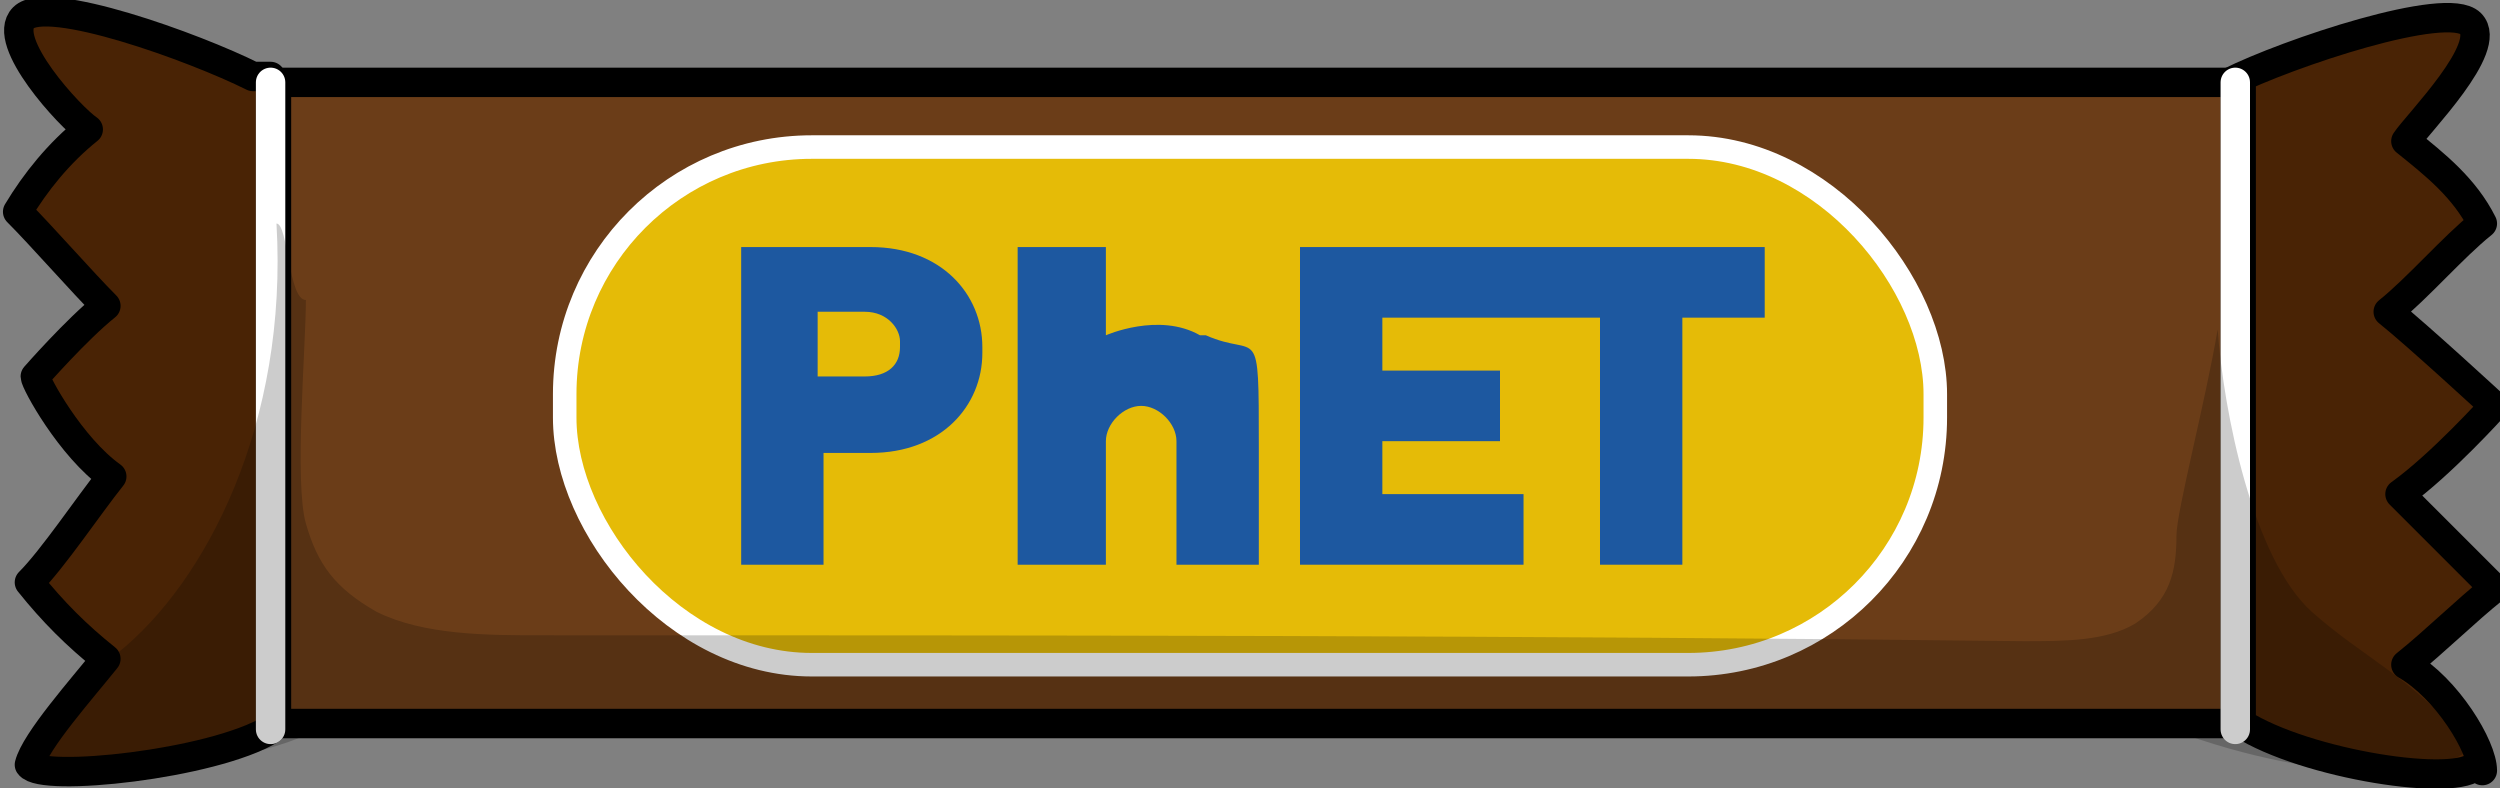 <?xml version="1.0" encoding="UTF-8"?><svg id="Layer_1" xmlns="http://www.w3.org/2000/svg" width="42.5" height="13.4" viewBox="0 0 42.5 13.4"><rect x="0" y="0" width="42.5" height="13.4" fill="#808080" stroke="none"/><defs><style>.cls-1{fill:#492305;}.cls-1,.cls-2{stroke:#000;stroke-width:.5px;}.cls-1,.cls-2,.cls-3{stroke-linecap:round;stroke-linejoin:round;}.cls-2{fill:#6b3d18;}.cls-3{fill:none;stroke-width:.5px;}.cls-3,.cls-4{stroke:#fff;}.cls-4{fill:#e5bb07;stroke-miterlimit:10;stroke-width:.4px;}.cls-5{opacity:.2;}.cls-6{fill-rule:evenodd;}.cls-6,.cls-7,.cls-8{stroke-width:0px;}.cls-6,.cls-8{fill:#1d58a0;}</style></defs><path class="cls-1" d="M42.1,13c-.3.4-2.9,0-4-.7,0,0,0,0,0,0h0V1.4h-.2c1-.5,3.7-1.4,4.1-1,.4.4-.9,1.7-1.1,2,.5.4,1,.8,1.3,1.4-.5.4-1.1,1.1-1.6,1.5.5.4,1.8,1.6,1.8,1.6,0,0-.9,1-1.6,1.5.4.4,1.2,1.2,1.6,1.6-.5.4-1,.9-1.5,1.3.7.4,1.3,1.4,1.3,1.8Z"/><path class="cls-2" d="M38,12.3h0s-33.3,0-33.3,0c0,0,0,0,0,0h0V1.4h33.3v10.9h0c0,0,0,0,0,0Z"/><path class="cls-1" d="M4.6,1.4v10.9h0c0,.1,0,.1,0,.1-1,.6-3.9.9-4.1.6.1-.4.9-1.3,1.3-1.8-.5-.4-.9-.8-1.3-1.3.4-.4,1-1.3,1.4-1.8-.7-.5-1.3-1.6-1.3-1.7,0,0,.7-.8,1.2-1.2-.4-.4-1.1-1.2-1.5-1.6.3-.5.7-1,1.2-1.4C1.2,2,0,.7.4.3c.4-.4,2.9.5,3.9,1h.3Z"/><line class="cls-3" x1="38" y1="1.4" x2="38" y2="12.4"/><line class="cls-3" x1="4.6" y1="1.4" x2="4.6" y2="12.4"/><rect class="cls-4" x="9.6" y="2.5" width="23.3" height="8.8" rx="4.2" ry="4.2"/><g class="cls-5"><path class="cls-7" d="M37.1,12.4H5.4c-1.1.6-4.3,1-4.6.6v-.6c.2,0,.2-.5,1.2-1.3,1.5-1.2,2.9-3.9,2.7-7.3.2,0,.2,1.3.5,1.3,0,.8-.2,3.1,0,3.8.2.7.5,1.1,1.2,1.5.8.4,1.9.4,2.8.4,8.4,0,16.8,0,25.2.1.7,0,1.4,0,1.9-.3.6-.4.7-.9.7-1.5,0-.4.5-2.3.7-3.5.1,1.4.6,3.9,1.6,4.8.9.8,1.7,1.1,2.7,2.3h0c-.4.5-2.4.7-5.1-.3Z"/></g><path class="cls-6" d="M15.3,5.9c0,.3-.2.5-.6.5h-.8v-1.1h.8c.4,0,.6.3.6.5ZM16.7,5.9c0-.9-.7-1.7-1.9-1.7h-2.2v5.4h1.4v-1.9h.8c1.2,0,1.9-.8,1.9-1.7Z"/><polygon class="cls-8" points="25.9 9.6 22.1 9.6 22.1 4.2 25.9 4.2 30 4.2 30 5.4 28.6 5.4 28.6 9.6 27.2 9.6 27.2 5.4 25.9 5.4 23.5 5.4 23.5 6.3 25.5 6.3 25.5 7.5 23.5 7.5 23.5 8.4 25.9 8.4 25.9 9.6"/><path class="cls-8" d="M20.4,5.7c-.7-.4-1.6,0-1.6,0v-1.5h-1.5v5.4h1.5s0-2.1,0-2.1h0s0,0,0,0c0-.3.3-.6.6-.6s.6.3.6.6,0,0,0,0h0v2.1h1.4s0,.2,0-2,0-1.5-.9-1.9Z"/></svg>